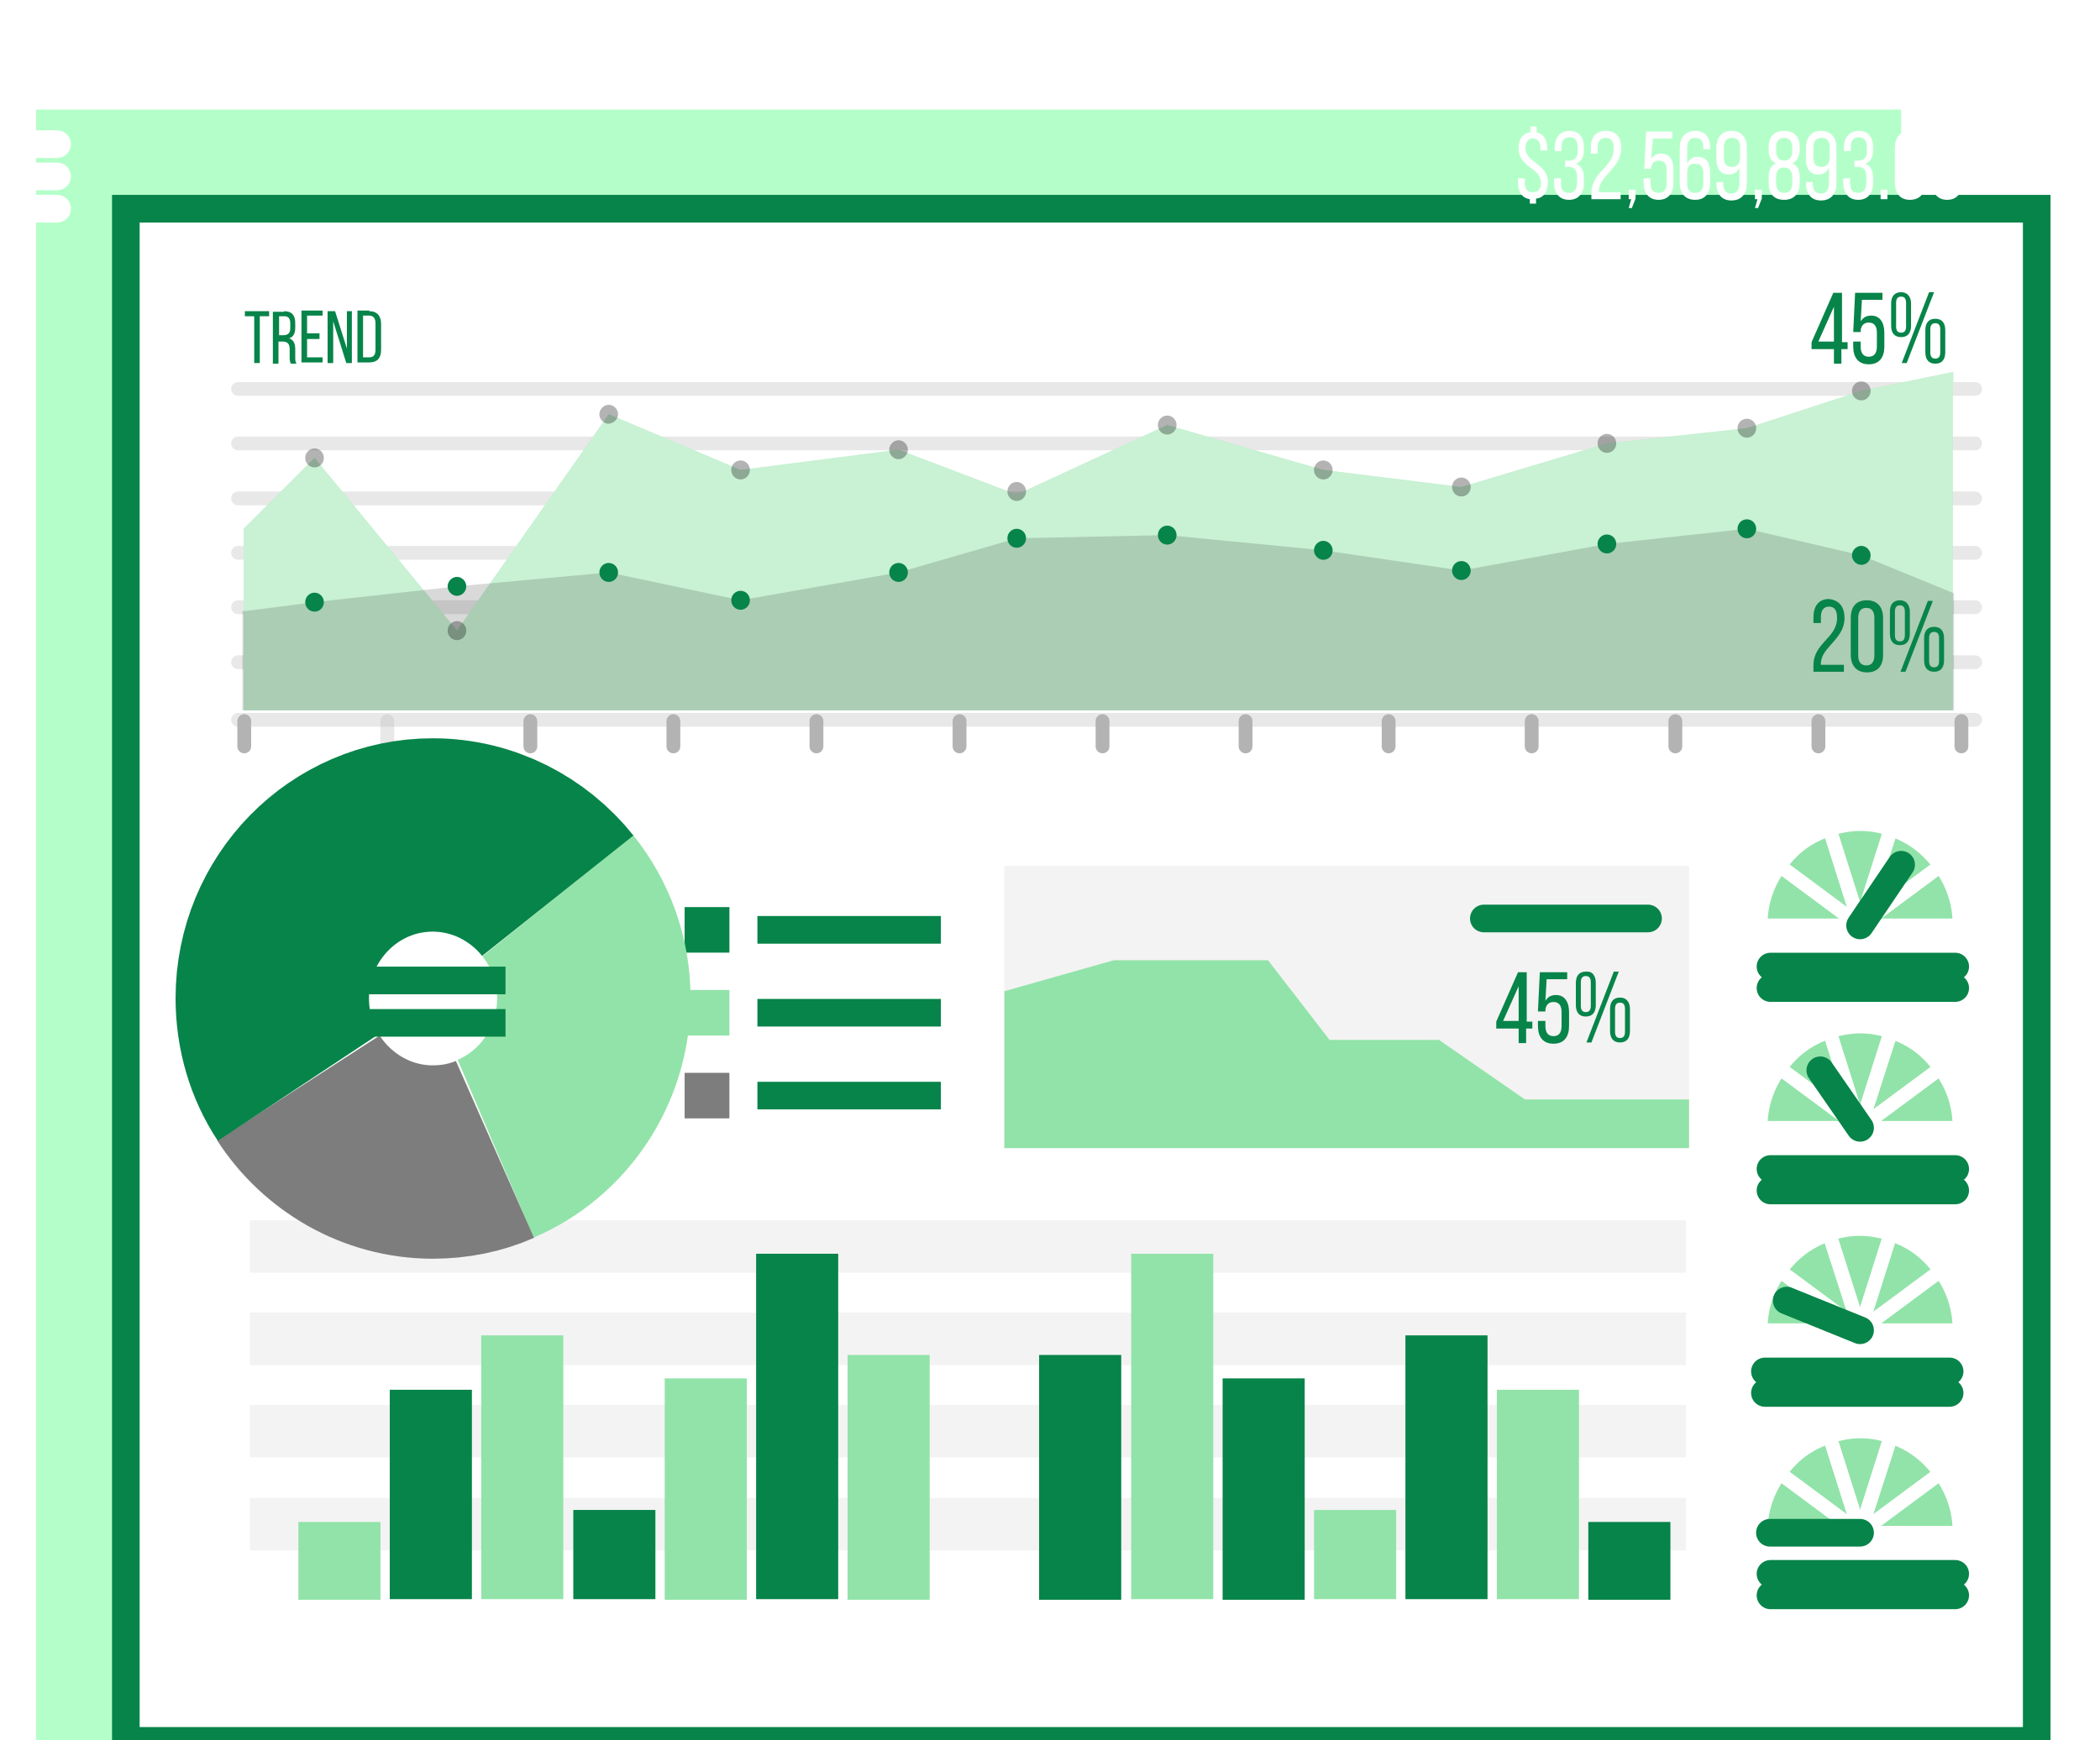 <svg width="76" height="63" viewBox="0 0 76 63" fill="none" xmlns="http://www.w3.org/2000/svg">
<g clip-path="url(#clip0_619_1053)">
<path d="M68.803 3.968H1.306V63.051H68.803V3.968Z" fill="#B4FFC9"/>
<g filter="url(#filter0_d_619_1053)">
<path d="M73.71 3.555H4.554V59.02H73.71V3.555Z" fill="white" stroke="#078449" stroke-miterlimit="10"/>
<g opacity="0.05">
<path d="M61.014 40.173H9.043V42.073H61.014V40.173Z" fill="black"/>
<path d="M61.014 43.516H9.043V45.417H61.014V43.516Z" fill="black"/>
<path d="M61.014 46.86H9.043V48.76H61.014V46.86Z" fill="black"/>
<path d="M61.014 50.226H9.043V52.127H61.014V50.226Z" fill="black"/>
</g>
<path d="M33.645 45.05H30.674V53.913H33.645V45.05Z" fill="#92E3A9"/>
<path d="M30.335 41.386H27.364V53.89H30.335V41.386Z" fill="#078449"/>
<path d="M27.027 45.898H24.056V53.913H27.027V45.898Z" fill="#92E3A9"/>
<path d="M23.719 50.661H20.748V53.89H23.719V50.661Z" fill="#078449"/>
<path d="M20.387 44.341H17.416V53.89H20.387V44.341Z" fill="#92E3A9"/>
<path d="M17.078 46.31H14.106V53.89H17.078V46.31Z" fill="#078449"/>
<path d="M13.77 51.096H10.799V53.913H13.77V51.096Z" fill="#92E3A9"/>
<path d="M40.578 45.05H37.606V53.913H40.578V45.05Z" fill="#078449"/>
<path d="M43.909 41.386H40.938V53.89H43.909V41.386Z" fill="#92E3A9"/>
<path d="M47.218 45.898H44.247V53.913H47.218V45.898Z" fill="#078449"/>
<path d="M50.527 50.661H47.556V53.89H50.527V50.661Z" fill="#92E3A9"/>
<path d="M53.834 44.341H50.863V53.89H53.834V44.341Z" fill="#078449"/>
<path d="M57.143 46.31H54.172V53.89H57.143V46.31Z" fill="#92E3A9"/>
<path d="M60.453 51.096H57.481V53.913H60.453V51.096Z" fill="#078449"/>
<path d="M-2.188 1.219H2.067" stroke="white" stroke-miterlimit="10" stroke-linecap="round" stroke-linejoin="round"/>
<path d="M-2.188 2.387H2.067" stroke="white" stroke-miterlimit="10" stroke-linecap="round" stroke-linejoin="round"/>
<path d="M-2.188 3.555H2.067" stroke="white" stroke-miterlimit="10" stroke-linecap="round" stroke-linejoin="round"/>
<path opacity="0.05" d="M61.128 27.348H36.347V37.562H61.128V27.348Z" fill="black"/>
<path d="M61.128 35.799V37.562H36.347V31.883L40.308 30.761H45.89L48.118 33.646H52.08L55.186 35.799H61.128Z" fill="#92E3A9"/>
<path d="M53.701 29.249H59.643" stroke="#078449" stroke-miterlimit="10" stroke-linecap="round" stroke-linejoin="round"/>
<path d="M55.231 33.234V33.761H54.961V33.234H54.15V32.982L54.938 31.196H55.253V32.982H55.456V33.234H55.231ZM54.398 32.959H54.961V31.7L54.398 32.959Z" fill="#078449"/>
<path d="M55.929 32.226C56.019 32.089 56.132 32.02 56.312 32.02C56.627 32.02 56.785 32.272 56.785 32.638V33.142C56.785 33.532 56.605 33.783 56.222 33.783C55.839 33.783 55.659 33.532 55.659 33.142V32.959H55.929V33.142C55.929 33.371 56.019 33.509 56.222 33.509C56.425 33.509 56.514 33.371 56.514 33.142V32.638C56.514 32.409 56.425 32.272 56.222 32.272C56.064 32.272 55.952 32.364 55.929 32.547V32.615H55.659L55.727 31.196H56.717V31.448H55.974L55.929 32.226Z" fill="#078449"/>
<path d="M57.752 31.585V32.386C57.752 32.638 57.639 32.799 57.391 32.799C57.144 32.799 57.031 32.638 57.031 32.386V31.585C57.031 31.333 57.144 31.173 57.391 31.173C57.639 31.15 57.752 31.333 57.752 31.585ZM57.211 31.562V32.409C57.211 32.547 57.256 32.638 57.391 32.638C57.526 32.638 57.572 32.547 57.572 32.409V31.562C57.572 31.425 57.526 31.333 57.391 31.333C57.256 31.333 57.211 31.425 57.211 31.562ZM58.584 31.173L57.594 33.738H57.414L58.404 31.173H58.584ZM58.989 32.524V33.325C58.989 33.577 58.877 33.738 58.629 33.738C58.382 33.738 58.269 33.577 58.269 33.325V32.524C58.269 32.272 58.382 32.112 58.629 32.112C58.877 32.112 58.989 32.295 58.989 32.524ZM58.449 32.524V33.348C58.449 33.486 58.494 33.577 58.629 33.577C58.764 33.577 58.809 33.486 58.809 33.348V32.524C58.809 32.386 58.764 32.295 58.629 32.295C58.494 32.295 58.449 32.386 58.449 32.524Z" fill="#078449"/>
<path d="M9.2 9.142V7.448H8.862V7.265H9.74V7.448H9.402V9.142H9.2Z" fill="#078449"/>
<path d="M10.28 7.265C10.573 7.265 10.685 7.425 10.685 7.7V7.86C10.685 8.066 10.618 8.203 10.46 8.249C10.618 8.295 10.685 8.432 10.685 8.639V8.936C10.685 9.028 10.685 9.097 10.73 9.165H10.528C10.505 9.12 10.483 9.074 10.483 8.936V8.639C10.483 8.432 10.393 8.364 10.213 8.364H10.078V9.165H9.875V7.287H10.28V7.265ZM10.235 8.135C10.393 8.135 10.505 8.089 10.505 7.883V7.7C10.505 7.539 10.438 7.448 10.303 7.448H10.1V8.135H10.235Z" fill="#078449"/>
<path d="M11.563 8.089V8.272H11.113V8.936H11.675V9.12H10.91V7.242H11.675V7.425H11.113V8.066H11.563V8.089Z" fill="#078449"/>
<path d="M12.037 9.142H11.856V7.265H12.127L12.554 8.616V7.265H12.734V9.142H12.532L12.059 7.631V9.142H12.037Z" fill="#078449"/>
<path d="M13.364 7.265C13.657 7.265 13.792 7.448 13.792 7.723V8.662C13.792 8.959 13.657 9.12 13.364 9.12H12.937V7.242H13.364V7.265ZM13.364 8.936C13.522 8.936 13.589 8.845 13.589 8.662V7.7C13.589 7.539 13.522 7.425 13.364 7.425H13.139V8.936H13.364Z" fill="#078449"/>
<g opacity="0.3">
<path d="M8.84 23.02V22.104" stroke="black" stroke-width="0.5" stroke-miterlimit="10" stroke-linecap="round" stroke-linejoin="round"/>
<path opacity="0.3" d="M8.615 19.974H71.481" stroke="black" stroke-width="0.5" stroke-miterlimit="10" stroke-linecap="round" stroke-linejoin="round"/>
<path opacity="0.3" d="M8.615 22.058H71.481" stroke="black" stroke-width="0.5" stroke-miterlimit="10" stroke-linecap="round" stroke-linejoin="round"/>
<path opacity="0.3" d="M8.615 17.982H71.481" stroke="black" stroke-width="0.5" stroke-miterlimit="10" stroke-linecap="round" stroke-linejoin="round"/>
<path opacity="0.3" d="M8.615 16.013H71.481" stroke="black" stroke-width="0.5" stroke-miterlimit="10" stroke-linecap="round" stroke-linejoin="round"/>
<path opacity="0.3" d="M8.615 14.043H71.481" stroke="black" stroke-width="0.5" stroke-miterlimit="10" stroke-linecap="round" stroke-linejoin="round"/>
<path opacity="0.3" d="M8.615 12.051H71.481" stroke="black" stroke-width="0.5" stroke-miterlimit="10" stroke-linecap="round" stroke-linejoin="round"/>
<path opacity="0.3" d="M8.615 10.081H71.481" stroke="black" stroke-width="0.5" stroke-miterlimit="10" stroke-linecap="round" stroke-linejoin="round"/>
<path opacity="0.3" d="M14.017 23.02V22.104" stroke="black" stroke-width="0.5" stroke-miterlimit="10" stroke-linecap="round" stroke-linejoin="round"/>
<path d="M19.194 23.02V22.104" stroke="black" stroke-width="0.5" stroke-miterlimit="10" stroke-linecap="round" stroke-linejoin="round"/>
<path d="M24.37 23.02V22.104" stroke="black" stroke-width="0.5" stroke-miterlimit="10" stroke-linecap="round" stroke-linejoin="round"/>
<path d="M29.548 23.02V22.104" stroke="black" stroke-width="0.5" stroke-miterlimit="10" stroke-linecap="round" stroke-linejoin="round"/>
<path d="M34.726 23.02V22.104" stroke="black" stroke-width="0.5" stroke-miterlimit="10" stroke-linecap="round" stroke-linejoin="round"/>
<path d="M39.901 23.02V22.104" stroke="black" stroke-width="0.5" stroke-miterlimit="10" stroke-linecap="round" stroke-linejoin="round"/>
<path d="M45.078 23.02V22.104" stroke="black" stroke-width="0.5" stroke-miterlimit="10" stroke-linecap="round" stroke-linejoin="round"/>
<path d="M50.255 23.02V22.104" stroke="black" stroke-width="0.5" stroke-miterlimit="10" stroke-linecap="round" stroke-linejoin="round"/>
<path d="M55.432 23.02V22.104" stroke="black" stroke-width="0.5" stroke-miterlimit="10" stroke-linecap="round" stroke-linejoin="round"/>
<path d="M60.632 23.02V22.104" stroke="black" stroke-width="0.5" stroke-miterlimit="10" stroke-linecap="round" stroke-linejoin="round"/>
<path d="M65.81 23.02V22.104" stroke="black" stroke-width="0.5" stroke-miterlimit="10" stroke-linecap="round" stroke-linejoin="round"/>
<path d="M70.985 23.02V22.104" stroke="black" stroke-width="0.5" stroke-miterlimit="10" stroke-linecap="round" stroke-linejoin="round"/>
</g>
<path d="M70.671 21.715V10.471L70.693 9.463L67.362 10.15L63.221 11.501L58.156 12.051L52.889 13.631L47.892 13.013L42.243 11.387L36.796 13.906L32.519 12.28L26.802 13.013L22.031 10.997L16.539 18.829L11.384 12.578L8.818 15.142V21.715H70.671Z" fill="#92E3A9"/>
<path opacity="0.5" d="M70.671 21.715V10.471L70.693 9.463L67.362 10.15L63.221 11.501L58.156 12.051L52.889 13.631L47.892 13.013L42.243 11.387L36.796 13.906L32.519 12.28L26.802 13.013L22.031 10.997L16.539 18.829L11.384 12.578L8.818 15.142V21.715H70.671Z" fill="white"/>
<path opacity="0.15" d="M70.715 21.715V17.936V17.478L67.361 16.104L63.22 15.142L58.155 15.692L52.888 16.654L47.892 15.921L42.242 15.371L36.795 15.486L32.519 16.723L26.802 17.73L22.03 16.723L16.538 17.226L11.383 17.799L8.885 18.119H8.772V21.715H70.715Z" fill="black"/>
<path d="M11.383 18.142C11.57 18.142 11.721 17.988 11.721 17.799C11.721 17.609 11.57 17.455 11.383 17.455C11.197 17.455 11.046 17.609 11.046 17.799C11.046 17.988 11.197 18.142 11.383 18.142Z" fill="#078449"/>
<path d="M16.875 17.226C16.875 17.043 16.718 16.883 16.538 16.883C16.358 16.883 16.2 17.043 16.2 17.226C16.2 17.41 16.358 17.57 16.538 17.57C16.718 17.57 16.875 17.41 16.875 17.226Z" fill="#078449"/>
<path d="M22.03 17.066C22.216 17.066 22.368 16.912 22.368 16.723C22.368 16.533 22.216 16.379 22.03 16.379C21.843 16.379 21.692 16.533 21.692 16.723C21.692 16.912 21.843 17.066 22.03 17.066Z" fill="#078449"/>
<path d="M26.802 18.074C26.988 18.074 27.139 17.92 27.139 17.73C27.139 17.54 26.988 17.387 26.802 17.387C26.615 17.387 26.464 17.54 26.464 17.73C26.464 17.92 26.615 18.074 26.802 18.074Z" fill="#078449"/>
<path d="M32.519 17.066C32.706 17.066 32.857 16.912 32.857 16.723C32.857 16.533 32.706 16.379 32.519 16.379C32.333 16.379 32.182 16.533 32.182 16.723C32.182 16.912 32.333 17.066 32.519 17.066Z" fill="#078449"/>
<path d="M36.796 15.829C36.982 15.829 37.133 15.676 37.133 15.486C37.133 15.296 36.982 15.142 36.796 15.142C36.609 15.142 36.458 15.296 36.458 15.486C36.458 15.676 36.609 15.829 36.796 15.829Z" fill="#078449"/>
<path d="M42.242 15.715C42.428 15.715 42.58 15.561 42.58 15.371C42.58 15.182 42.428 15.028 42.242 15.028C42.056 15.028 41.904 15.182 41.904 15.371C41.904 15.561 42.056 15.715 42.242 15.715Z" fill="#078449"/>
<path d="M48.229 15.921C48.229 15.738 48.071 15.578 47.891 15.578C47.711 15.578 47.554 15.738 47.554 15.921C47.554 16.104 47.711 16.265 47.891 16.265C48.071 16.265 48.229 16.127 48.229 15.921Z" fill="#078449"/>
<path d="M52.888 16.997C53.075 16.997 53.226 16.843 53.226 16.654C53.226 16.464 53.075 16.31 52.888 16.31C52.702 16.31 52.551 16.464 52.551 16.654C52.551 16.843 52.702 16.997 52.888 16.997Z" fill="#078449"/>
<path d="M58.155 16.035C58.342 16.035 58.493 15.882 58.493 15.692C58.493 15.502 58.342 15.348 58.155 15.348C57.968 15.348 57.817 15.502 57.817 15.692C57.817 15.882 57.968 16.035 58.155 16.035Z" fill="#078449"/>
<path d="M63.219 15.486C63.406 15.486 63.557 15.332 63.557 15.142C63.557 14.953 63.406 14.799 63.219 14.799C63.033 14.799 62.882 14.953 62.882 15.142C62.882 15.332 63.033 15.486 63.219 15.486Z" fill="#078449"/>
<path d="M67.699 16.104C67.699 15.921 67.541 15.761 67.361 15.761C67.181 15.761 67.023 15.921 67.023 16.104C67.023 16.287 67.181 16.448 67.361 16.448C67.564 16.448 67.699 16.287 67.699 16.104Z" fill="#078449"/>
<g opacity="0.3">
<path d="M11.383 12.921C11.57 12.921 11.721 12.767 11.721 12.578C11.721 12.388 11.57 12.234 11.383 12.234C11.197 12.234 11.046 12.388 11.046 12.578C11.046 12.767 11.197 12.921 11.383 12.921Z" fill="black"/>
<path d="M16.538 19.173C16.724 19.173 16.875 19.019 16.875 18.829C16.875 18.64 16.724 18.486 16.538 18.486C16.351 18.486 16.2 18.64 16.2 18.829C16.2 19.019 16.351 19.173 16.538 19.173Z" fill="black"/>
<path d="M22.368 10.997C22.368 10.814 22.21 10.654 22.03 10.654C21.85 10.654 21.692 10.814 21.692 10.997C21.692 11.181 21.85 11.341 22.03 11.341C22.21 11.318 22.368 11.181 22.368 10.997Z" fill="black"/>
<path d="M26.802 13.356C26.988 13.356 27.139 13.202 27.139 13.013C27.139 12.823 26.988 12.669 26.802 12.669C26.615 12.669 26.464 12.823 26.464 13.013C26.464 13.202 26.615 13.356 26.802 13.356Z" fill="black"/>
<path d="M32.857 12.28C32.857 12.097 32.699 11.936 32.519 11.936C32.339 11.936 32.182 12.097 32.182 12.28C32.182 12.463 32.339 12.623 32.519 12.623C32.699 12.623 32.857 12.463 32.857 12.28Z" fill="black"/>
<path d="M36.796 14.135C36.982 14.135 37.133 13.981 37.133 13.791C37.133 13.601 36.982 13.448 36.796 13.448C36.609 13.448 36.458 13.601 36.458 13.791C36.458 13.981 36.609 14.135 36.796 14.135Z" fill="black"/>
<path d="M42.242 11.73C42.428 11.73 42.58 11.576 42.58 11.387C42.58 11.197 42.428 11.043 42.242 11.043C42.056 11.043 41.904 11.197 41.904 11.387C41.904 11.576 42.056 11.73 42.242 11.73Z" fill="black"/>
<path d="M47.891 13.356C48.078 13.356 48.229 13.202 48.229 13.013C48.229 12.823 48.078 12.669 47.891 12.669C47.705 12.669 47.554 12.823 47.554 13.013C47.554 13.202 47.705 13.356 47.891 13.356Z" fill="black"/>
<path d="M52.888 13.974C53.075 13.974 53.226 13.821 53.226 13.631C53.226 13.441 53.075 13.287 52.888 13.287C52.702 13.287 52.551 13.441 52.551 13.631C52.551 13.821 52.702 13.974 52.888 13.974Z" fill="black"/>
<path d="M58.155 12.394C58.342 12.394 58.493 12.241 58.493 12.051C58.493 11.861 58.342 11.707 58.155 11.707C57.968 11.707 57.817 11.861 57.817 12.051C57.817 12.241 57.968 12.394 58.155 12.394Z" fill="black"/>
<path d="M63.219 11.845C63.406 11.845 63.557 11.691 63.557 11.501C63.557 11.312 63.406 11.158 63.219 11.158C63.033 11.158 62.882 11.312 62.882 11.501C62.882 11.691 63.033 11.845 63.219 11.845Z" fill="black"/>
<path d="M67.361 10.494C67.547 10.494 67.699 10.34 67.699 10.15C67.699 9.96 67.547 9.807 67.361 9.807C67.175 9.807 67.023 9.96 67.023 10.15C67.023 10.34 67.175 10.494 67.361 10.494Z" fill="black"/>
</g>
<path d="M66.641 8.639V9.165H66.371V8.639H65.561V8.387L66.348 6.6H66.663V8.387H66.866V8.639H66.641ZM65.808 8.364H66.371V7.104L65.808 8.364Z" fill="#078449"/>
<path d="M67.339 7.631C67.43 7.494 67.542 7.425 67.722 7.425C68.037 7.425 68.195 7.677 68.195 8.043V8.547C68.195 8.936 68.015 9.188 67.632 9.188C67.249 9.188 67.069 8.936 67.069 8.547V8.364H67.339V8.547C67.339 8.776 67.43 8.913 67.632 8.913C67.835 8.913 67.925 8.776 67.925 8.547V8.043C67.925 7.814 67.835 7.677 67.632 7.677C67.475 7.677 67.362 7.768 67.339 7.952V8.02H67.069L67.137 6.6H68.127V6.852H67.384L67.339 7.631Z" fill="#078449"/>
<path d="M69.162 6.99V7.791C69.162 8.043 69.049 8.204 68.802 8.204C68.554 8.204 68.441 8.043 68.441 7.791V6.99C68.441 6.738 68.554 6.578 68.802 6.578C69.027 6.578 69.162 6.738 69.162 6.99ZM68.621 6.967V7.814C68.621 7.952 68.666 8.043 68.802 8.043C68.937 8.043 68.982 7.952 68.982 7.814V6.967C68.982 6.829 68.937 6.738 68.802 6.738C68.666 6.738 68.621 6.829 68.621 6.967ZM69.995 6.578L69.004 9.142H68.824L69.814 6.578H69.995ZM70.4 7.952V8.753C70.4 9.005 70.287 9.165 70.04 9.165C69.792 9.165 69.679 9.005 69.679 8.753V7.952C69.679 7.7 69.792 7.539 70.04 7.539C70.287 7.539 70.4 7.7 70.4 7.952ZM69.859 7.929V8.753C69.859 8.891 69.904 8.982 70.04 8.982C70.174 8.982 70.219 8.891 70.219 8.753V7.929C70.219 7.791 70.174 7.7 70.04 7.7C69.904 7.7 69.859 7.791 69.859 7.929Z" fill="#078449"/>
<path d="M66.754 18.371C66.754 19.15 65.899 19.425 65.899 20.02V20.066H66.732V20.318H65.629V20.089C65.629 19.265 66.484 19.104 66.484 18.371C66.484 18.096 66.394 17.959 66.192 17.959C65.989 17.959 65.899 18.119 65.899 18.326V18.555H65.629V18.348C65.629 17.959 65.809 17.684 66.192 17.684C66.574 17.73 66.754 17.982 66.754 18.371Z" fill="#078449"/>
<path d="M66.98 18.371C66.98 17.982 67.16 17.73 67.565 17.73C67.947 17.73 68.15 17.982 68.15 18.371V19.7C68.15 20.089 67.97 20.341 67.565 20.341C67.182 20.341 66.98 20.089 66.98 19.7V18.371ZM67.25 19.723C67.25 19.951 67.34 20.089 67.542 20.089C67.745 20.089 67.835 19.951 67.835 19.723V18.371C67.835 18.142 67.745 18.005 67.542 18.005C67.34 18.005 67.25 18.142 67.25 18.371V19.723Z" fill="#078449"/>
<path d="M69.118 18.142V18.944C69.118 19.196 69.005 19.356 68.758 19.356C68.51 19.356 68.397 19.196 68.397 18.944V18.142C68.397 17.89 68.51 17.73 68.758 17.73C69.005 17.73 69.118 17.913 69.118 18.142ZM68.578 18.142V18.99C68.578 19.127 68.623 19.219 68.758 19.219C68.893 19.219 68.938 19.127 68.938 18.99V18.142C68.938 18.005 68.893 17.913 68.758 17.913C68.623 17.913 68.578 18.005 68.578 18.142ZM69.951 17.753L68.96 20.318H68.78L69.77 17.753H69.951ZM70.356 19.104V19.906C70.356 20.158 70.243 20.318 69.996 20.318C69.748 20.318 69.635 20.158 69.635 19.906V19.104C69.635 18.852 69.748 18.692 69.996 18.692C70.243 18.692 70.356 18.852 70.356 19.104ZM69.816 19.104V19.929C69.816 20.066 69.861 20.158 69.996 20.158C70.131 20.158 70.176 20.066 70.176 19.929V19.104C70.176 18.967 70.131 18.875 69.996 18.875C69.861 18.875 69.816 18.967 69.816 19.104Z" fill="#078449"/>
<path d="M26.398 28.837H24.777V30.486H26.398V28.837Z" fill="#078449"/>
<path d="M27.411 29.661H34.051" stroke="#078449" stroke-miterlimit="10" stroke-linejoin="round"/>
<path d="M26.398 31.837H24.777V33.486H26.398V31.837Z" fill="#92E3A9"/>
<path d="M27.411 32.661H34.051" stroke="#078449" stroke-miterlimit="10" stroke-linejoin="round"/>
<path d="M26.398 34.837H24.777V36.486H26.398V34.837Z" fill="#7D7D7D"/>
<path d="M27.411 35.661H34.051" stroke="#078449" stroke-miterlimit="10" stroke-linejoin="round"/>
<path d="M17.936 37.585C20.029 36.692 21.492 34.585 21.492 32.135C21.492 30.715 20.997 29.432 20.186 28.425" stroke="#92E3A9" stroke-width="7" stroke-miterlimit="10" stroke-linejoin="round"/>
<path d="M10.8 35.386C11.835 36.989 13.636 38.066 15.662 38.066C16.472 38.066 17.237 37.906 17.912 37.608" stroke="#7D7D7D" stroke-width="7" stroke-miterlimit="10" stroke-linejoin="round"/>
<path d="M20.186 28.425C19.128 27.096 17.485 26.226 15.662 26.226C12.443 26.226 9.854 28.883 9.854 32.135C9.854 33.325 10.192 34.447 10.8 35.364" stroke="#078449" stroke-width="7" stroke-miterlimit="10" stroke-linejoin="round"/>
<path d="M13.208 31.493H18.295" stroke="#078449" stroke-miterlimit="10" stroke-linejoin="round"/>
<path d="M13.208 33.028H18.295" stroke="#078449" stroke-miterlimit="10" stroke-linejoin="round"/>
<path d="M64.075 30.99H70.76" stroke="#078449" stroke-miterlimit="10" stroke-linecap="round" stroke-linejoin="round"/>
<path d="M64.075 31.768H70.76" stroke="#078449" stroke-miterlimit="10" stroke-linecap="round" stroke-linejoin="round"/>
<path d="M70.221 27.348C69.748 26.684 69.185 26.272 68.42 26.02C67.655 25.768 66.957 25.768 66.192 26.02C65.427 26.272 64.864 26.707 64.391 27.348C63.918 28.012 63.693 28.7 63.693 29.501H67.295H70.896C70.918 28.7 70.693 28.012 70.221 27.348Z" fill="#92E3A9"/>
<path d="M67.316 29.501L70.22 27.348C70.693 28.012 70.918 28.7 70.918 29.501H67.316Z" stroke="white" stroke-width="0.5" stroke-miterlimit="10" stroke-linecap="round" stroke-linejoin="round"/>
<path d="M67.316 29.501L68.419 26.02C69.185 26.272 69.747 26.707 70.22 27.348L67.316 29.501Z" stroke="white" stroke-width="0.5" stroke-miterlimit="10" stroke-linecap="round" stroke-linejoin="round"/>
<path d="M67.317 29.501L66.214 26.02C66.979 25.768 67.677 25.768 68.442 26.02L67.317 29.501Z" stroke="white" stroke-width="0.5" stroke-miterlimit="10" stroke-linecap="round" stroke-linejoin="round"/>
<path d="M67.318 29.501L64.414 27.348C64.887 26.684 65.449 26.272 66.215 26.02L67.318 29.501Z" stroke="white" stroke-width="0.5" stroke-miterlimit="10" stroke-linecap="round" stroke-linejoin="round"/>
<path d="M67.317 29.501H63.716C63.716 28.7 63.941 28.012 64.414 27.348L67.317 29.501Z" stroke="white" stroke-width="0.5" stroke-miterlimit="10" stroke-linecap="round" stroke-linejoin="round"/>
<path d="M67.745 29.501C67.745 29.249 67.542 29.066 67.317 29.066C67.07 29.066 66.89 29.272 66.89 29.501C66.89 29.753 67.092 29.936 67.317 29.936C67.565 29.936 67.745 29.753 67.745 29.501Z" fill="#078449"/>
<path d="M67.317 29.501L68.803 27.303" stroke="#078449" stroke-miterlimit="10" stroke-linecap="round" stroke-linejoin="round"/>
<path d="M64.075 38.318H70.76" stroke="#078449" stroke-miterlimit="10" stroke-linecap="round" stroke-linejoin="round"/>
<path d="M64.075 39.096H70.76" stroke="#078449" stroke-miterlimit="10" stroke-linecap="round" stroke-linejoin="round"/>
<path d="M70.221 34.677C69.748 34.012 69.185 33.6 68.42 33.348C67.655 33.096 66.957 33.096 66.192 33.348C65.427 33.6 64.864 34.012 64.391 34.677C63.918 35.341 63.693 36.028 63.693 36.829H67.295H70.896C70.918 36.028 70.693 35.341 70.221 34.677Z" fill="#92E3A9"/>
<path d="M67.316 36.829L70.22 34.677C70.693 35.341 70.918 36.028 70.918 36.829H67.316Z" stroke="white" stroke-width="0.5" stroke-miterlimit="10" stroke-linecap="round" stroke-linejoin="round"/>
<path d="M67.316 36.829L68.419 33.348C69.185 33.6 69.747 34.012 70.22 34.677L67.316 36.829Z" stroke="white" stroke-width="0.5" stroke-miterlimit="10" stroke-linecap="round" stroke-linejoin="round"/>
<path d="M67.317 36.829L66.214 33.348C66.979 33.096 67.677 33.096 68.442 33.348L67.317 36.829Z" stroke="white" stroke-width="0.5" stroke-miterlimit="10" stroke-linecap="round" stroke-linejoin="round"/>
<path d="M67.318 36.829L64.414 34.677C64.887 34.012 65.449 33.6 66.215 33.348L67.318 36.829Z" stroke="white" stroke-width="0.5" stroke-miterlimit="10" stroke-linecap="round" stroke-linejoin="round"/>
<path d="M67.317 36.829H63.716C63.716 36.028 63.941 35.341 64.414 34.676L67.317 36.829Z" stroke="white" stroke-width="0.5" stroke-miterlimit="10" stroke-linecap="round" stroke-linejoin="round"/>
<path d="M67.745 36.829C67.745 36.577 67.542 36.394 67.317 36.394C67.07 36.394 66.89 36.6 66.89 36.829C66.89 37.081 67.092 37.264 67.317 37.264C67.565 37.264 67.745 37.081 67.745 36.829Z" fill="#078449"/>
<path d="M67.317 36.829L65.877 34.745" stroke="#078449" stroke-miterlimit="10" stroke-linecap="round" stroke-linejoin="round"/>
<path d="M70.558 45.646H63.873" stroke="#078449" stroke-miterlimit="10" stroke-linecap="round" stroke-linejoin="round"/>
<path d="M70.558 46.425H63.873" stroke="#078449" stroke-miterlimit="10" stroke-linecap="round" stroke-linejoin="round"/>
<path d="M64.414 42.005C64.887 41.341 65.45 40.928 66.215 40.676C66.98 40.425 67.678 40.425 68.443 40.676C69.208 40.928 69.771 41.364 70.244 42.005C70.716 42.669 70.941 43.356 70.941 44.157H67.34H63.739C63.716 43.356 63.941 42.669 64.414 42.005Z" fill="#92E3A9"/>
<path d="M67.317 44.157L64.414 42.005C63.941 42.669 63.716 43.356 63.716 44.157H67.317Z" stroke="white" stroke-width="0.5" stroke-miterlimit="10" stroke-linecap="round" stroke-linejoin="round"/>
<path d="M67.318 44.157L66.215 40.676C65.449 40.928 64.887 41.364 64.414 42.005L67.318 44.157Z" stroke="white" stroke-width="0.5" stroke-miterlimit="10" stroke-linecap="round" stroke-linejoin="round"/>
<path d="M67.317 44.157L68.42 40.676C67.654 40.425 66.957 40.425 66.191 40.676L67.317 44.157Z" stroke="white" stroke-width="0.5" stroke-miterlimit="10" stroke-linecap="round" stroke-linejoin="round"/>
<path d="M67.316 44.157L70.22 42.005C69.747 41.341 69.185 40.928 68.419 40.676L67.316 44.157Z" stroke="white" stroke-width="0.5" stroke-miterlimit="10" stroke-linecap="round" stroke-linejoin="round"/>
<path d="M67.316 44.157H70.918C70.918 43.356 70.693 42.669 70.22 42.005L67.316 44.157Z" stroke="white" stroke-width="0.5" stroke-miterlimit="10" stroke-linecap="round" stroke-linejoin="round"/>
<path d="M66.89 44.157C66.89 43.906 67.092 43.722 67.317 43.722C67.565 43.722 67.745 43.928 67.745 44.157C67.745 44.409 67.542 44.593 67.317 44.593C67.07 44.593 66.89 44.409 66.89 44.157Z" fill="#078449"/>
<path d="M67.317 44.157L64.661 43.081" stroke="#078449" stroke-miterlimit="10" stroke-linecap="round" stroke-linejoin="round"/>
<path d="M64.075 52.974H70.76" stroke="#078449" stroke-miterlimit="10" stroke-linecap="round" stroke-linejoin="round"/>
<path d="M64.075 53.753H70.76" stroke="#078449" stroke-miterlimit="10" stroke-linecap="round" stroke-linejoin="round"/>
<path d="M70.221 49.333C69.748 48.669 69.185 48.257 68.42 48.005C67.655 47.753 66.957 47.753 66.192 48.005C65.427 48.257 64.864 48.692 64.391 49.333C63.918 49.997 63.693 50.684 63.693 51.486H67.295H70.896C70.918 50.684 70.693 49.997 70.221 49.333Z" fill="#92E3A9"/>
<path d="M67.316 51.486L70.22 49.333C70.693 49.997 70.918 50.684 70.918 51.486H67.316Z" stroke="white" stroke-width="0.5" stroke-miterlimit="10" stroke-linecap="round" stroke-linejoin="round"/>
<path d="M67.316 51.486L68.419 48.005C69.185 48.257 69.747 48.692 70.22 49.333L67.316 51.486Z" stroke="white" stroke-width="0.5" stroke-miterlimit="10" stroke-linecap="round" stroke-linejoin="round"/>
<path d="M67.317 51.486L66.214 48.005C66.979 47.753 67.677 47.753 68.442 48.005L67.317 51.486Z" stroke="white" stroke-width="0.5" stroke-miterlimit="10" stroke-linecap="round" stroke-linejoin="round"/>
<path d="M67.318 51.486L64.414 49.333C64.887 48.669 65.449 48.257 66.215 48.005L67.318 51.486Z" stroke="white" stroke-width="0.5" stroke-miterlimit="10" stroke-linecap="round" stroke-linejoin="round"/>
<path d="M67.317 51.486H63.716C63.716 50.684 63.941 49.997 64.414 49.333L67.317 51.486Z" stroke="white" stroke-width="0.5" stroke-miterlimit="10" stroke-linecap="round" stroke-linejoin="round"/>
<path d="M67.745 51.486C67.745 51.234 67.542 51.05 67.317 51.05C67.07 51.05 66.89 51.257 66.89 51.486C66.89 51.737 67.092 51.921 67.317 51.921C67.565 51.921 67.745 51.737 67.745 51.486Z" fill="#078449"/>
<path d="M67.317 51.486H64.054" stroke="#078449" stroke-miterlimit="10" stroke-linecap="round" stroke-linejoin="round"/>
<path d="M55.568 0.784C55.86 0.83 55.995 1.059 55.995 1.379V1.448H55.748V1.356C55.748 1.15 55.658 1.013 55.478 1.013C55.298 1.013 55.208 1.15 55.208 1.356C55.208 1.906 56.018 1.906 56.018 2.593C56.018 2.913 55.883 3.165 55.59 3.188V3.371H55.365V3.211C55.072 3.165 54.938 2.936 54.938 2.616V2.455H55.185V2.616C55.185 2.845 55.275 2.959 55.478 2.959C55.68 2.959 55.77 2.822 55.77 2.616C55.77 2.066 54.96 2.066 54.96 1.379C54.96 1.036 55.095 0.83 55.388 0.784V0.578H55.613V0.784H55.568Z" fill="white"/>
<path d="M57.323 1.356V1.425C57.323 1.677 57.233 1.86 57.03 1.929C57.233 1.997 57.323 2.181 57.323 2.433V2.616C57.323 2.982 57.142 3.234 56.782 3.234C56.422 3.234 56.242 2.982 56.242 2.616V2.455H56.49V2.639C56.49 2.868 56.58 2.982 56.782 2.982C56.985 2.982 57.075 2.845 57.075 2.593V2.41C57.075 2.158 56.985 2.043 56.782 2.043H56.647V1.814H56.805C56.985 1.814 57.097 1.7 57.097 1.471V1.356C57.097 1.104 57.008 0.967 56.805 0.967C56.602 0.967 56.512 1.104 56.512 1.333V1.471H56.265V1.356C56.265 0.99 56.445 0.738 56.805 0.738C57.165 0.738 57.323 0.99 57.323 1.356Z" fill="white"/>
<path d="M58.674 1.356C58.674 2.089 57.864 2.364 57.864 2.913V2.959H58.652V3.211H57.594V3.005C57.594 2.204 58.404 2.066 58.404 1.379C58.404 1.127 58.314 0.99 58.111 0.99C57.909 0.99 57.819 1.127 57.819 1.356V1.562H57.571V1.356C57.571 0.99 57.729 0.738 58.111 0.738C58.517 0.738 58.674 0.99 58.674 1.356Z" fill="white"/>
<path d="M59.034 3.211H58.944V2.868H59.192V3.188L59.057 3.532H58.944L59.034 3.211Z" fill="white"/>
<path d="M59.755 1.768C59.822 1.631 59.957 1.562 60.115 1.562C60.43 1.562 60.565 1.791 60.565 2.135V2.616C60.565 2.982 60.385 3.234 60.025 3.234C59.664 3.234 59.484 2.982 59.484 2.616V2.455H59.732V2.639C59.732 2.868 59.822 2.982 60.025 2.982C60.227 2.982 60.317 2.845 60.317 2.639V2.158C60.317 1.929 60.227 1.814 60.025 1.814C59.867 1.814 59.777 1.906 59.755 2.066V2.112H59.507L59.574 0.761H60.52V1.013H59.822L59.755 1.768Z" fill="white"/>
<path d="M61.893 1.356V1.402H61.645V1.333C61.645 1.104 61.555 0.99 61.353 0.99C61.15 0.99 61.06 1.127 61.06 1.379V1.929C61.128 1.768 61.263 1.677 61.443 1.677C61.758 1.677 61.893 1.906 61.893 2.249V2.616C61.893 2.982 61.713 3.234 61.353 3.234C60.97 3.234 60.79 2.982 60.79 2.616V1.379C60.79 0.99 60.97 0.738 61.353 0.738C61.713 0.738 61.893 0.967 61.893 1.356ZM61.06 2.272V2.639C61.06 2.868 61.15 2.982 61.353 2.982C61.555 2.982 61.645 2.845 61.645 2.639V2.272C61.645 2.043 61.555 1.929 61.353 1.929C61.15 1.906 61.06 2.043 61.06 2.272Z" fill="white"/>
<path d="M63.22 1.356V2.616C63.22 3.005 63.04 3.257 62.657 3.257C62.297 3.257 62.117 3.005 62.117 2.639V2.593H62.365V2.662C62.365 2.891 62.455 3.005 62.657 3.005C62.86 3.005 62.95 2.868 62.95 2.616V2.066C62.883 2.226 62.747 2.318 62.567 2.318C62.252 2.318 62.117 2.089 62.117 1.746V1.356C62.117 0.99 62.297 0.738 62.657 0.738C63.04 0.738 63.22 0.99 63.22 1.356ZM62.387 1.333V1.7C62.387 1.929 62.477 2.043 62.68 2.043C62.883 2.043 62.972 1.906 62.972 1.7V1.333C62.972 1.104 62.883 0.99 62.68 0.99C62.477 0.99 62.387 1.127 62.387 1.333Z" fill="white"/>
<path d="M63.603 3.211H63.513V2.868H63.76V3.188L63.625 3.532H63.513L63.603 3.211Z" fill="white"/>
<path d="M65.133 1.333V1.402C65.133 1.654 65.043 1.837 64.863 1.906C65.066 1.997 65.133 2.181 65.133 2.433V2.616C65.133 3.005 64.931 3.234 64.57 3.234C64.188 3.234 64.008 3.005 64.008 2.616V2.433C64.008 2.181 64.075 1.997 64.278 1.906C64.075 1.837 64.008 1.654 64.008 1.402V1.333C64.008 0.944 64.21 0.738 64.57 0.738C64.953 0.738 65.133 0.967 65.133 1.333ZM64.278 1.356V1.471C64.278 1.7 64.391 1.814 64.57 1.814C64.751 1.814 64.863 1.7 64.863 1.471V1.356C64.863 1.104 64.751 0.99 64.57 0.99C64.391 0.99 64.278 1.104 64.278 1.356ZM64.278 2.41V2.616C64.278 2.868 64.391 2.982 64.57 2.982C64.773 2.982 64.863 2.868 64.863 2.616V2.41C64.863 2.181 64.751 2.066 64.57 2.066C64.368 2.066 64.278 2.181 64.278 2.41Z" fill="white"/>
<path d="M66.462 1.356V2.616C66.462 3.005 66.282 3.257 65.9 3.257C65.539 3.257 65.359 3.005 65.359 2.639V2.593H65.607V2.662C65.607 2.891 65.697 3.005 65.9 3.005C66.102 3.005 66.192 2.868 66.192 2.616V2.066C66.125 2.226 65.99 2.318 65.809 2.318C65.494 2.318 65.359 2.089 65.359 1.746V1.356C65.359 0.99 65.539 0.738 65.9 0.738C66.282 0.738 66.462 0.99 66.462 1.356ZM65.629 1.333V1.7C65.629 1.929 65.719 2.043 65.922 2.043C66.125 2.043 66.215 1.906 66.215 1.7V1.333C66.215 1.104 66.125 0.99 65.922 0.99C65.719 0.99 65.629 1.127 65.629 1.333Z" fill="white"/>
<path d="M67.79 1.356V1.425C67.79 1.677 67.7 1.86 67.498 1.929C67.7 1.997 67.79 2.181 67.79 2.433V2.616C67.79 2.982 67.61 3.234 67.25 3.234C66.89 3.234 66.71 2.982 66.71 2.616V2.455H66.958V2.639C66.958 2.868 67.048 2.982 67.25 2.982C67.453 2.982 67.543 2.845 67.543 2.593V2.41C67.543 2.158 67.453 2.043 67.25 2.043H67.115V1.814H67.273C67.453 1.814 67.565 1.7 67.565 1.471V1.356C67.565 1.104 67.475 0.967 67.273 0.967C67.07 0.967 66.98 1.104 66.98 1.333V1.471H66.733V1.356C66.733 0.99 66.912 0.738 67.273 0.738C67.633 0.738 67.79 0.99 67.79 1.356Z" fill="white"/>
<path d="M68.307 2.868V3.211H68.06V2.868H68.307Z" fill="white"/>
<path d="M68.577 1.356C68.577 0.99 68.757 0.738 69.117 0.738C69.5 0.738 69.68 0.99 69.68 1.356V2.616C69.68 2.982 69.5 3.234 69.117 3.234C68.757 3.234 68.577 2.982 68.577 2.616V1.356ZM68.825 2.639C68.825 2.868 68.915 2.982 69.117 2.982C69.32 2.982 69.41 2.845 69.41 2.639V1.333C69.41 1.104 69.32 0.967 69.117 0.967C68.915 0.967 68.825 1.104 68.825 1.333V2.639Z" fill="white"/>
<path d="M71.009 1.356V1.425C71.009 1.677 70.919 1.86 70.716 1.929C70.919 1.997 71.009 2.181 71.009 2.433V2.616C71.009 2.982 70.829 3.234 70.469 3.234C70.109 3.234 69.929 2.982 69.929 2.616V2.455H70.176V2.639C70.176 2.868 70.266 2.982 70.469 2.982C70.671 2.982 70.761 2.845 70.761 2.593V2.41C70.761 2.158 70.671 2.043 70.469 2.043H70.334V1.814H70.491C70.671 1.814 70.784 1.7 70.784 1.471V1.356C70.784 1.104 70.694 0.967 70.491 0.967C70.289 0.967 70.199 1.104 70.199 1.333V1.471H69.951V1.356C69.951 0.99 70.131 0.738 70.491 0.738C70.829 0.738 71.009 0.99 71.009 1.356Z" fill="white"/>
</g>
</g>
<defs>
<filter id="filter0_d_619_1053" x="-6.688" y="0.578" width="84.897" height="66.942" filterUnits="userSpaceOnUse" color-interpolation-filters="sRGB">
<feFlood flood-opacity="0" result="BackgroundImageFix"/>
<feColorMatrix in="SourceAlpha" type="matrix" values="0 0 0 0 0 0 0 0 0 0 0 0 0 0 0 0 0 0 127 0" result="hardAlpha"/>
<feOffset dy="4"/>
<feGaussianBlur stdDeviation="2"/>
<feComposite in2="hardAlpha" operator="out"/>
<feColorMatrix type="matrix" values="0 0 0 0 0 0 0 0 0 0 0 0 0 0 0 0 0 0 0.1 0"/>
<feBlend mode="normal" in2="BackgroundImageFix" result="effect1_dropShadow_619_1053"/>
<feBlend mode="normal" in="SourceGraphic" in2="effect1_dropShadow_619_1053" result="shape"/>
</filter>
<clipPath id="clip0_619_1053">
<rect width="75" height="63" fill="white" transform="translate(0.895)"/>
</clipPath>
</defs>
</svg>
